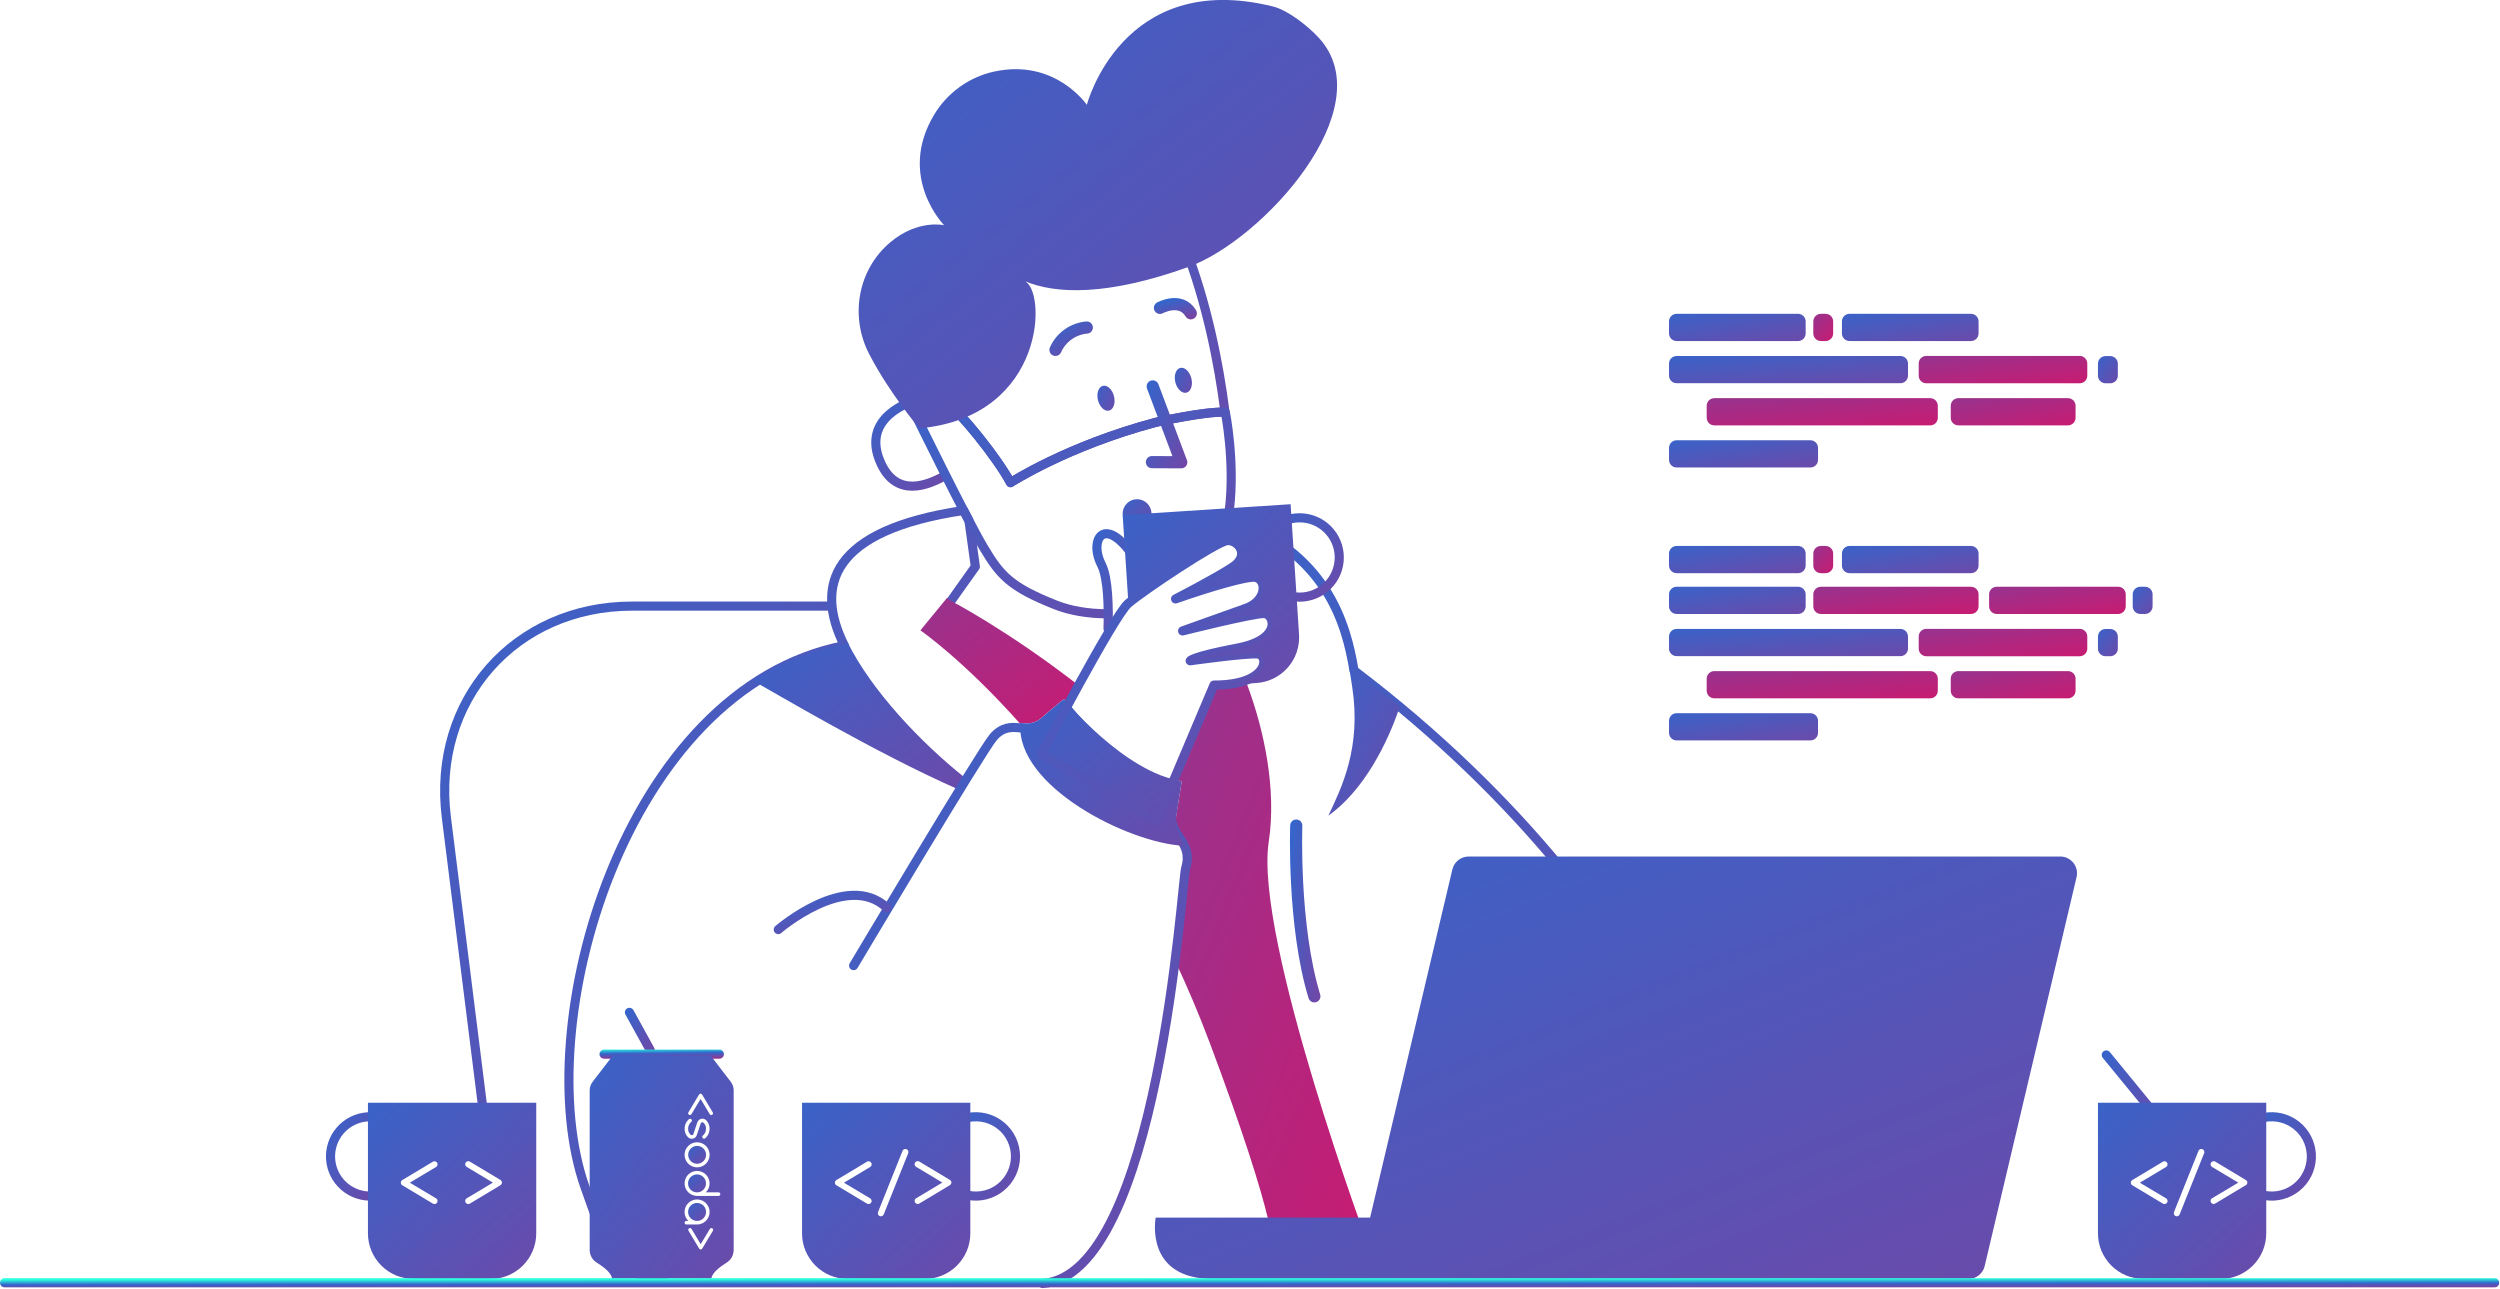 <svg width="1643" height="847" viewBox="0 0 1643 847" fill="none" xmlns="http://www.w3.org/2000/svg">
<path d="M317.731 731.65L293.331 537.06C283.721 460.45 338.331 398.34 415.391 398.34H544.241" stroke="url(#paint0_linear_48_105)" stroke-width="6" stroke-linecap="round" stroke-linejoin="round"/>
<path d="M625.001 394.921L641.001 372.391L636.791 342.141C635.661 340.001 634.501 337.771 633.311 335.471C545.941 348.471 535.311 385.081 554.931 424.291C410.001 452.591 346.901 675.051 384.601 780.601C395.341 810.601 403.961 840.601 435.871 840.941" stroke="url(#paint1_linear_48_105)" stroke-width="6" stroke-linecap="round" stroke-linejoin="round"/>
<path d="M670.573 475.79C670.573 475.6 670.573 475.41 670.573 475.22C675.313 475.68 679.913 475.71 684.353 471.87C695.353 462.34 699.253 459.48 699.253 459.48C699.253 459.48 700.253 460.68 702.023 462.71C704.193 458.71 706.453 454.56 708.763 450.36C661.273 413.58 625.003 394.92 625.003 394.92L622.323 393L604.883 414.27C604.883 414.27 633.263 433.83 670.573 475.79Z" fill="url(#paint2_linear_48_105)"/>
<path d="M900.135 821.06C900.135 821.06 824.135 616.67 833.805 553.33C839.075 518.78 830.805 479.6 819.385 449.33L797.615 450.74L771.555 512.36C773.255 512.78 774.955 513.13 776.655 513.36C776.655 513.36 775.655 519.83 773.195 534.7C771.545 544.61 774.375 545.7 776.615 552.58C779.505 557.21 781.725 562.41 779.285 570.45C778.485 573.08 776.585 597.85 772.285 631.45C780.285 648.45 787.925 666.39 795.085 685.45C841.165 808.37 836.375 821.78 836.375 821.78L900.135 821.06Z" fill="url(#paint3_linear_48_105)"/>
<path d="M1157.5 839.331C1152.03 803.331 1113.02 610.101 889.84 440.611C884.84 410.331 872.19 362.671 807.18 340.391" stroke="url(#paint4_linear_48_105)" stroke-width="6" stroke-linecap="round" stroke-linejoin="round"/>
<path d="M851.902 542.57C851.902 542.57 849.502 607.85 863.792 654.78" stroke="url(#paint5_linear_48_105)" stroke-width="8" stroke-linecap="round" stroke-linejoin="round"/>
<path d="M886.88 439.861C887.59 444.121 888.14 448.041 888.67 451.481C894.81 491.301 881.67 517.741 872.98 536.071C896.31 519.571 912.04 488.191 919.98 464.261C910.39 456.581 897.3 447.621 886.88 439.861Z" fill="url(#paint6_linear_48_105)"/>
<path d="M557.24 422.521C540.92 425.851 514.1 433.982 494.77 447.352C508.27 454.712 575.13 494.752 629.77 518.772C630.2 518.522 633.2 513.522 634.7 511.572C604.46 487.592 572.65 453.411 557.24 422.521Z" fill="url(#paint7_linear_48_105)"/>
<path d="M601.251 263.25C601.251 263.25 564.141 273.31 579.161 305C589.601 327 609.421 319.18 621.241 312.51" stroke="url(#paint8_linear_48_105)" stroke-width="6" stroke-linecap="round" stroke-linejoin="round"/>
<path d="M611.152 269.27L622.812 265.36C630.502 270.01 655.902 301.57 664.092 317.21C664.092 317.21 701.382 293.02 759.592 277.55C759.592 277.55 791.282 270.31 805.062 270.89C801.062 238.89 792.882 198.01 778.482 161.46C757.062 107.13 690.782 128.21 681.162 131.46C577.792 166.63 611.052 269.04 611.052 269.04L611.152 269.27Z" stroke="url(#paint9_linear_48_105)" stroke-width="6" stroke-linecap="round" stroke-linejoin="round"/>
<path d="M727.491 403.371C715.051 403.371 703.221 401.301 693.911 397.621C663.711 385.691 657.291 378.001 646.451 359.861C635.611 341.721 601.641 272.471 601.641 272.471L622.811 265.361C630.501 270.011 655.901 301.571 664.091 317.211C664.091 317.211 701.381 293.021 759.591 277.551C759.591 277.551 791.591 270.231 805.281 270.891C805.281 270.891 811.821 303.431 807.901 335.331" stroke="url(#paint10_linear_48_105)" stroke-width="6" stroke-linecap="round" stroke-linejoin="round"/>
<path d="M604.241 281.521C604.241 281.521 585.121 259.351 571.311 232.861C558.311 207.961 563.701 177.111 585.251 159.111C603.291 144.001 620.461 148.001 620.461 148.001C620.461 148.001 589.401 116.361 613.891 75.431C618.177 68.269 623.881 62.058 630.653 57.178C637.424 52.298 645.121 48.852 653.271 47.051C693.471 38.241 714.271 68.901 714.271 68.901C714.271 68.901 737.371 -20.289 836.581 4.251C846.581 6.731 859.811 17.311 866.781 24.911C909.001 71.001 829.461 158.001 781.071 175.421C727.941 194.541 693.771 193.491 672.891 184.551C687.901 189.121 688.451 273.791 604.241 281.521Z" fill="url(#paint11_linear_48_105)"/>
<path d="M757.571 253.951L776.311 303.811L757.051 303.711" stroke="url(#paint12_linear_48_105)" stroke-width="8" stroke-linecap="round" stroke-linejoin="round"/>
<path d="M747.279 347.02C752.509 347.02 756.749 342.78 756.749 337.55C756.749 332.32 752.509 328.08 747.279 328.08C742.048 328.08 737.809 332.32 737.809 337.55C737.809 342.78 742.048 347.02 747.279 347.02Z" fill="url(#paint13_linear_48_105)"/>
<path d="M779.739 258.073C782.643 257.347 784.086 253.114 782.962 248.619C781.838 244.124 778.572 241.068 775.668 241.794C772.764 242.521 771.321 246.753 772.446 251.249C773.57 255.744 776.835 258.799 779.739 258.073Z" fill="url(#paint14_linear_48_105)"/>
<path d="M728.887 269.849C731.791 269.122 733.234 264.89 732.11 260.394C730.986 255.899 727.721 252.844 724.817 253.57C721.913 254.296 720.47 258.529 721.594 263.024C722.718 267.519 725.984 270.575 728.887 269.849Z" fill="url(#paint15_linear_48_105)"/>
<path d="M693.66 229.94C695.462 225.874 698.322 222.366 701.942 219.782C705.562 217.198 709.809 215.633 714.24 215.25" stroke="url(#paint16_linear_48_105)" stroke-width="8" stroke-linecap="round" stroke-linejoin="round"/>
<path d="M762.32 202.321C762.32 202.321 775.96 194.891 782.59 205.901" stroke="url(#paint17_linear_48_105)" stroke-width="8" stroke-linecap="round" stroke-linejoin="round"/>
<path d="M1354 562.9H965.199C962.723 562.902 960.319 563.738 958.377 565.276C956.435 566.813 955.069 568.96 954.499 571.37L900.439 800.19H759.509C759.509 800.19 751.699 840.53 797.239 840.53H1293.63C1296.11 840.529 1298.51 839.692 1300.45 838.155C1302.39 836.618 1303.76 834.471 1304.33 832.06L1364.72 576.43C1365.1 574.814 1365.11 573.132 1364.75 571.511C1364.39 569.89 1363.67 568.371 1362.64 567.069C1361.6 565.767 1360.29 564.716 1358.8 563.994C1357.3 563.272 1355.66 562.898 1354 562.9Z" fill="url(#paint18_linear_48_105)"/>
<path d="M1199.76 206.24H1196.7C1193.94 206.24 1191.7 208.479 1191.7 211.24V219.13C1191.7 221.892 1193.94 224.13 1196.7 224.13H1199.76C1202.52 224.13 1204.76 221.892 1204.76 219.13V211.24C1204.76 208.479 1202.52 206.24 1199.76 206.24Z" fill="url(#paint19_linear_48_105)"/>
<path d="M1181.68 206.24H1101.88C1099.12 206.24 1096.88 208.479 1096.88 211.24V219.13C1096.88 221.892 1099.12 224.13 1101.88 224.13H1181.68C1184.44 224.13 1186.68 221.892 1186.68 219.13V211.24C1186.68 208.479 1184.44 206.24 1181.68 206.24Z" fill="url(#paint20_linear_48_105)"/>
<path d="M1189.81 289.34H1101.88C1099.12 289.34 1096.88 291.578 1096.88 294.34V302.23C1096.88 304.991 1099.12 307.23 1101.88 307.23H1189.81C1192.57 307.23 1194.81 304.991 1194.81 302.23V294.34C1194.81 291.578 1192.57 289.34 1189.81 289.34Z" fill="url(#paint21_linear_48_105)"/>
<path d="M1268.53 261.67H1126.64C1123.88 261.67 1121.64 263.908 1121.64 266.67V274.56C1121.64 277.321 1123.88 279.56 1126.64 279.56H1268.53C1271.29 279.56 1273.53 277.321 1273.53 274.56V266.67C1273.53 263.908 1271.29 261.67 1268.53 261.67Z" fill="url(#paint22_linear_48_105)"/>
<path d="M1359.07 261.67H1287.03C1284.27 261.67 1282.03 263.908 1282.03 266.67V274.56C1282.03 277.321 1284.27 279.56 1287.03 279.56H1359.07C1361.83 279.56 1364.07 277.321 1364.07 274.56V266.67C1364.07 263.908 1361.83 261.67 1359.07 261.67Z" fill="url(#paint23_linear_48_105)"/>
<path d="M1386.84 234.01H1383.78C1381.02 234.01 1378.78 236.248 1378.78 239.01V246.9C1378.78 249.661 1381.02 251.9 1383.78 251.9H1386.84C1389.6 251.9 1391.84 249.661 1391.84 246.9V239.01C1391.84 236.248 1389.6 234.01 1386.84 234.01Z" fill="url(#paint24_linear_48_105)"/>
<path d="M1248.94 233.961H1101.88C1099.12 233.961 1096.88 236.2 1096.88 238.961V246.851C1096.88 249.612 1099.12 251.851 1101.88 251.851H1248.94C1251.7 251.851 1253.94 249.612 1253.94 246.851V238.961C1253.94 236.2 1251.7 233.961 1248.94 233.961Z" fill="url(#paint25_linear_48_105)"/>
<path d="M1295.32 206.24H1215.52C1212.76 206.24 1210.52 208.479 1210.52 211.24V219.13C1210.52 221.892 1212.76 224.13 1215.52 224.13H1295.32C1298.08 224.13 1300.32 221.892 1300.32 219.13V211.24C1300.32 208.479 1298.08 206.24 1295.32 206.24Z" fill="url(#paint26_linear_48_105)"/>
<path d="M1366.76 233.9H1265.97C1263.21 233.9 1260.97 236.139 1260.97 238.9V246.9C1260.97 249.662 1263.21 251.9 1265.97 251.9H1366.76C1369.52 251.9 1371.76 249.662 1371.76 246.9V238.9C1371.76 236.139 1369.52 233.9 1366.76 233.9Z" fill="url(#paint27_linear_48_105)"/>
<path d="M1181.68 385.611H1101.88C1099.12 385.611 1096.88 387.85 1096.88 390.611V398.501C1096.88 401.263 1099.12 403.501 1101.88 403.501H1181.68C1184.44 403.501 1186.68 401.263 1186.68 398.501V390.611C1186.68 387.85 1184.44 385.611 1181.68 385.611Z" fill="url(#paint28_linear_48_105)"/>
<path d="M1189.81 468.711H1101.88C1099.12 468.711 1096.88 470.95 1096.88 473.711V481.601C1096.88 484.362 1099.12 486.601 1101.88 486.601H1189.81C1192.57 486.601 1194.81 484.362 1194.81 481.601V473.711C1194.81 470.95 1192.57 468.711 1189.81 468.711Z" fill="url(#paint29_linear_48_105)"/>
<path d="M1268.53 441.051H1126.64C1123.88 441.051 1121.64 443.289 1121.64 446.051V453.941C1121.64 456.702 1123.88 458.941 1126.64 458.941H1268.53C1271.29 458.941 1273.53 456.702 1273.53 453.941V446.051C1273.53 443.289 1271.29 441.051 1268.53 441.051Z" fill="url(#paint30_linear_48_105)"/>
<path d="M1359.07 441.051H1287.03C1284.27 441.051 1282.03 443.289 1282.03 446.051V453.941C1282.03 456.702 1284.27 458.941 1287.03 458.941H1359.07C1361.83 458.941 1364.07 456.702 1364.07 453.941V446.051C1364.07 443.289 1361.83 441.051 1359.07 441.051Z" fill="url(#paint31_linear_48_105)"/>
<path d="M1386.84 413.381H1383.78C1381.02 413.381 1378.78 415.619 1378.78 418.381V426.271C1378.78 429.032 1381.02 431.271 1383.78 431.271H1386.84C1389.6 431.271 1391.84 429.032 1391.84 426.271V418.381C1391.84 415.619 1389.6 413.381 1386.84 413.381Z" fill="url(#paint32_linear_48_105)"/>
<path d="M1409.68 385.611H1406.62C1403.86 385.611 1401.62 387.85 1401.62 390.611V398.501C1401.62 401.263 1403.86 403.501 1406.62 403.501H1409.68C1412.44 403.501 1414.68 401.263 1414.68 398.501V390.611C1414.68 387.85 1412.44 385.611 1409.68 385.611Z" fill="url(#paint33_linear_48_105)"/>
<path d="M1248.94 413.33H1101.88C1099.12 413.33 1096.88 415.569 1096.88 418.33V426.22C1096.88 428.982 1099.12 431.22 1101.88 431.22H1248.94C1251.7 431.22 1253.94 428.982 1253.94 426.22V418.33C1253.94 415.569 1251.7 413.33 1248.94 413.33Z" fill="url(#paint34_linear_48_105)"/>
<path d="M1295.32 385.611H1196.7C1193.94 385.611 1191.7 387.85 1191.7 390.611V398.501C1191.7 401.263 1193.94 403.501 1196.7 403.501H1295.32C1298.08 403.501 1300.32 401.263 1300.32 398.501V390.611C1300.32 387.85 1298.08 385.611 1295.32 385.611Z" fill="url(#paint35_linear_48_105)"/>
<path d="M1392.04 385.611H1312.24C1309.48 385.611 1307.24 387.85 1307.24 390.611V398.501C1307.24 401.263 1309.48 403.501 1312.24 403.501H1392.04C1394.8 403.501 1397.04 401.263 1397.04 398.501V390.611C1397.04 387.85 1394.8 385.611 1392.04 385.611Z" fill="url(#paint36_linear_48_105)"/>
<path d="M1199.76 358.801H1196.7C1193.94 358.801 1191.7 361.039 1191.7 363.801V371.691C1191.7 374.452 1193.94 376.691 1196.7 376.691H1199.76C1202.52 376.691 1204.76 374.452 1204.76 371.691V363.801C1204.76 361.039 1202.52 358.801 1199.76 358.801Z" fill="url(#paint37_linear_48_105)"/>
<path d="M1181.68 358.801H1101.88C1099.12 358.801 1096.88 361.039 1096.88 363.801V371.691C1096.88 374.452 1099.12 376.691 1101.88 376.691H1181.68C1184.44 376.691 1186.68 374.452 1186.68 371.691V363.801C1186.68 361.039 1184.44 358.801 1181.68 358.801Z" fill="url(#paint38_linear_48_105)"/>
<path d="M1295.32 358.801H1215.52C1212.76 358.801 1210.52 361.039 1210.52 363.801V371.691C1210.52 374.452 1212.76 376.691 1215.52 376.691H1295.32C1298.08 376.691 1300.32 374.452 1300.32 371.691V363.801C1300.32 361.039 1298.08 358.801 1295.32 358.801Z" fill="url(#paint39_linear_48_105)"/>
<path d="M1366.76 413.281H1265.97C1263.21 413.281 1260.97 415.52 1260.97 418.281V426.281C1260.97 429.043 1263.21 431.281 1265.97 431.281H1366.76C1369.52 431.281 1371.76 429.043 1371.76 426.281V418.281C1371.76 415.52 1369.52 413.281 1366.76 413.281Z" fill="url(#paint40_linear_48_105)"/>
<path d="M1484.34 735.411C1486.52 734.648 1488.79 734.174 1491.1 734.001C1494.76 733.737 1498.44 734.25 1501.89 735.506C1505.34 736.762 1508.49 738.734 1511.13 741.291C1513.76 743.848 1515.83 746.933 1517.19 750.344C1518.55 753.756 1519.17 757.416 1519.02 761.086C1518.87 764.755 1517.94 768.351 1516.3 771.638C1514.67 774.924 1512.35 777.828 1509.51 780.157C1506.67 782.487 1503.37 784.191 1499.83 785.156C1496.29 786.122 1492.58 786.328 1488.95 785.761" stroke="url(#paint41_linear_48_105)" stroke-width="6" stroke-linecap="round" stroke-linejoin="round"/>
<path d="M1421.52 738.811L1384.25 693.311" stroke="url(#paint42_linear_48_105)" stroke-width="6" stroke-linecap="round" stroke-linejoin="round"/>
<path d="M1378.78 724.711V810.521C1378.78 818.477 1381.94 826.108 1387.57 831.734C1393.19 837.36 1400.82 840.521 1408.78 840.521H1459.38C1467.34 840.521 1474.97 837.36 1480.59 831.734C1486.22 826.108 1489.38 818.477 1489.38 810.521V724.711H1378.78ZM1423.52 787.541C1423.83 787.719 1424.08 787.976 1424.26 788.285C1424.44 788.594 1424.53 788.945 1424.52 789.301C1424.52 789.831 1424.31 790.34 1423.94 790.715C1423.56 791.09 1423.05 791.301 1422.52 791.301C1422.17 791.306 1421.83 791.22 1421.52 791.051L1401.52 779.051C1401.18 778.889 1400.89 778.633 1400.68 778.313C1400.48 777.992 1400.37 777.621 1400.37 777.241C1400.37 776.861 1400.48 776.489 1400.68 776.169C1400.89 775.848 1401.18 775.592 1401.52 775.431L1421.52 763.431C1421.83 763.262 1422.17 763.175 1422.52 763.181C1423.05 763.181 1423.56 763.392 1423.94 763.767C1424.31 764.142 1424.52 764.65 1424.52 765.181C1424.53 765.537 1424.44 765.887 1424.26 766.197C1424.08 766.506 1423.83 766.763 1423.52 766.941L1406.31 777.261L1423.52 787.541ZM1448.52 757.961L1432.42 798.211C1432.32 798.415 1432.18 798.601 1432.02 798.761C1431.83 798.951 1431.61 799.102 1431.37 799.205C1431.12 799.308 1430.86 799.361 1430.59 799.361C1430.06 799.361 1429.55 799.15 1429.18 798.775C1428.8 798.4 1428.59 797.891 1428.59 797.361C1428.59 797.068 1428.65 796.778 1428.77 796.511L1444.87 756.261C1444.98 756.044 1445.13 755.848 1445.3 755.681C1445.48 755.492 1445.7 755.342 1445.95 755.242C1446.19 755.143 1446.45 755.094 1446.71 755.101C1447.24 755.101 1447.75 755.312 1448.13 755.687C1448.5 756.062 1448.71 756.57 1448.71 757.101C1448.71 757.411 1448.65 757.719 1448.52 758.001V757.961ZM1475.77 779.001L1455.77 791.001C1455.47 791.17 1455.12 791.256 1454.77 791.251C1454.24 791.251 1453.73 791.04 1453.36 790.665C1452.98 790.29 1452.77 789.781 1452.77 789.251C1452.77 788.895 1452.86 788.544 1453.03 788.235C1453.21 787.926 1453.46 787.669 1453.77 787.491L1471 777.231L1453.79 766.911C1453.48 766.733 1453.23 766.476 1453.05 766.167C1452.88 765.857 1452.79 765.507 1452.79 765.151C1452.79 764.887 1452.84 764.626 1452.94 764.382C1453.05 764.138 1453.19 763.917 1453.38 763.731C1453.57 763.543 1453.79 763.393 1454.04 763.292C1454.28 763.191 1454.55 763.139 1454.81 763.141C1455.16 763.135 1455.51 763.222 1455.81 763.391L1475.81 775.391C1476.15 775.552 1476.45 775.808 1476.65 776.129C1476.85 776.449 1476.96 776.821 1476.96 777.201C1476.96 777.581 1476.85 777.952 1476.65 778.273C1476.45 778.593 1476.15 778.849 1475.81 779.011L1475.77 779.001Z" fill="url(#paint43_linear_48_105)"/>
<path d="M245.2 786.001C241.786 786.252 238.355 785.829 235.105 784.754C231.854 783.68 228.847 781.976 226.255 779.739C223.662 777.503 221.536 774.778 219.997 771.72C218.458 768.661 217.537 765.33 217.285 761.915C217.034 758.501 217.457 755.071 218.532 751.82C219.606 748.569 221.31 745.562 223.546 742.97C225.783 740.378 228.508 738.251 231.566 736.712C234.624 735.174 237.956 734.252 241.37 734.001C242.946 733.882 244.529 733.908 246.1 734.081" stroke="url(#paint44_linear_48_105)" stroke-width="6" stroke-linecap="round" stroke-linejoin="round"/>
<path d="M241.809 724.711V810.521C241.809 818.477 244.969 826.108 250.595 831.734C256.221 837.36 263.852 840.521 271.809 840.521H322.419C330.375 840.521 338.006 837.36 343.632 831.734C349.258 826.108 352.419 818.477 352.419 810.521V724.711H241.809ZM286.559 787.541C286.867 787.719 287.122 787.976 287.298 788.285C287.473 788.594 287.564 788.945 287.559 789.301C287.559 789.831 287.348 790.34 286.973 790.715C286.598 791.09 286.089 791.301 285.559 791.301C285.209 791.306 284.864 791.22 284.559 791.051L264.559 779.051C264.215 778.889 263.924 778.633 263.721 778.313C263.517 777.992 263.409 777.621 263.409 777.241C263.409 776.861 263.517 776.489 263.721 776.169C263.924 775.848 264.215 775.592 264.559 775.431L284.559 763.431C284.864 763.262 285.209 763.175 285.559 763.181C286.089 763.181 286.598 763.392 286.973 763.767C287.348 764.142 287.559 764.65 287.559 765.181C287.564 765.537 287.473 765.887 287.298 766.197C287.122 766.506 286.867 766.763 286.559 766.941L269.349 777.261L286.559 787.541ZM328.739 779.041L308.739 791.041C308.433 791.21 308.088 791.296 307.739 791.291C307.474 791.296 307.211 791.247 306.967 791.145C306.722 791.044 306.501 790.892 306.319 790.701C306.128 790.517 305.978 790.296 305.876 790.052C305.775 789.808 305.724 789.545 305.729 789.281C305.724 788.925 305.814 788.574 305.99 788.265C306.165 787.956 306.42 787.699 306.729 787.521L323.939 777.211L306.729 766.891C306.42 766.713 306.165 766.456 305.99 766.147C305.814 765.837 305.724 765.487 305.729 765.131C305.729 764.6 305.939 764.092 306.314 763.717C306.689 763.342 307.198 763.131 307.729 763.131C308.078 763.125 308.423 763.212 308.729 763.381L328.729 775.381C329.072 775.542 329.363 775.798 329.566 776.119C329.77 776.439 329.878 776.811 329.878 777.191C329.878 777.571 329.77 777.942 329.566 778.263C329.363 778.583 329.072 778.839 328.729 779.001L328.739 779.041Z" fill="url(#paint45_linear_48_105)"/>
<path d="M427.338 690.13L413.668 665.32" stroke="url(#paint46_linear_48_105)" stroke-width="6" stroke-linecap="round" stroke-linejoin="round"/>
<path d="M396.988 692.781H472.758" stroke="url(#paint47_linear_48_105)" stroke-width="6" stroke-linecap="round" stroke-linejoin="round"/>
<path d="M462.27 773.58C461.308 772.61 460.039 772.004 458.68 771.865C457.321 771.726 455.955 772.063 454.817 772.818C453.679 773.574 452.838 774.701 452.438 776.007C452.038 777.314 452.104 778.718 452.625 779.982C453.145 781.245 454.088 782.288 455.292 782.934C456.496 783.579 457.887 783.787 459.227 783.521C460.567 783.256 461.774 782.533 462.641 781.477C463.507 780.421 463.981 779.096 463.98 777.73C463.991 776.959 463.845 776.193 463.551 775.479C463.257 774.766 462.821 774.12 462.27 773.58Z" fill="url(#paint48_linear_48_105)"/>
<path d="M458.11 764.82C459.469 764.83 460.79 764.367 461.847 763.511C462.903 762.655 463.63 761.458 463.902 760.126C464.175 758.794 463.976 757.408 463.341 756.206C462.705 755.004 461.672 754.06 460.417 753.535C459.163 753.01 457.765 752.937 456.463 753.328C455.161 753.719 454.034 754.55 453.277 755.679C452.519 756.809 452.177 758.166 452.309 759.519C452.441 760.873 453.038 762.138 454 763.1C454.532 763.65 455.171 764.086 455.878 764.382C456.585 764.678 457.344 764.827 458.11 764.82Z" fill="url(#paint49_linear_48_105)"/>
<path d="M462.269 800.67C463.239 799.708 463.845 798.44 463.984 797.081C464.123 795.723 463.787 794.358 463.032 793.219C462.277 792.081 461.151 791.24 459.845 790.839C458.539 790.439 457.135 790.504 455.872 791.023C454.608 791.542 453.564 792.484 452.918 793.687C452.271 794.89 452.062 796.28 452.326 797.62C452.59 798.96 453.311 800.167 454.365 801.035C455.42 801.903 456.743 802.379 458.109 802.38C458.882 802.393 459.65 802.248 460.365 801.954C461.08 801.66 461.728 801.223 462.269 800.67Z" fill="url(#paint50_linear_48_105)"/>
<path d="M480.209 710.88L466.919 693.59H402.829L389.539 710.88C388.265 712.474 387.561 714.449 387.539 716.49V821.75C387.59 823.435 388.073 825.078 388.941 826.523C389.81 827.967 391.035 829.165 392.499 830C396.609 832.56 401.849 836.52 402.219 840.31H467.529C467.889 836.52 473.129 832.56 477.239 830C478.7 829.159 479.921 827.957 480.785 826.509C481.648 825.061 482.125 823.415 482.169 821.73V716.49C482.154 714.454 481.465 712.482 480.209 710.88ZM452.389 731.07L459.389 719.39C459.485 719.204 459.628 719.047 459.803 718.933C459.979 718.819 460.18 718.753 460.389 718.74C460.608 718.744 460.821 718.807 461.007 718.921C461.194 719.035 461.346 719.197 461.449 719.39L468.449 731.07C468.551 731.249 468.603 731.453 468.599 731.66C468.602 731.813 468.573 731.964 468.515 732.105C468.456 732.246 468.369 732.374 468.259 732.48C468.152 732.591 468.023 732.68 467.88 732.74C467.737 732.8 467.584 732.831 467.429 732.83C467.225 732.824 467.026 732.766 466.851 732.661C466.675 732.556 466.53 732.407 466.429 732.23L460.429 722.23L454.429 732.23C454.327 732.407 454.182 732.554 454.007 732.659C453.832 732.764 453.633 732.823 453.429 732.83C453.274 732.831 453.121 732.8 452.978 732.74C452.835 732.68 452.706 732.591 452.599 732.48C452.488 732.374 452.399 732.247 452.339 732.106C452.279 731.965 452.248 731.813 452.249 731.66C452.242 731.454 452.29 731.25 452.389 731.07ZM452.849 735.47C453.048 735.322 453.291 735.245 453.539 735.25C453.694 735.249 453.847 735.279 453.99 735.339C454.133 735.4 454.262 735.488 454.369 735.6C454.48 735.707 454.567 735.836 454.626 735.979C454.684 736.122 454.713 736.276 454.709 736.43C454.716 736.573 454.691 736.716 454.638 736.849C454.584 736.981 454.503 737.101 454.399 737.2L453.959 737.63C453.405 738.168 452.966 738.814 452.671 739.527C452.375 740.241 452.228 741.007 452.239 741.78C452.206 742.499 452.325 743.218 452.589 743.888C452.853 744.558 453.255 745.166 453.769 745.67C454.051 745.9 454.405 746.024 454.769 746.02C454.982 746.016 455.188 745.943 455.357 745.814C455.526 745.684 455.649 745.504 455.709 745.3L458.099 738.08C458.315 737.393 458.673 736.759 459.149 736.22C459.471 735.89 459.857 735.631 460.284 735.459C460.711 735.287 461.169 735.205 461.629 735.22C462.104 735.218 462.573 735.313 463.01 735.499C463.447 735.685 463.841 735.957 464.169 736.3C464.888 737.023 465.45 737.886 465.82 738.836C466.19 739.785 466.36 740.801 466.319 741.82C466.325 743.024 466.063 744.215 465.553 745.306C465.043 746.397 464.297 747.362 463.369 748.13C463.274 748.21 463.165 748.271 463.046 748.309C462.928 748.347 462.803 748.361 462.679 748.35C462.525 748.351 462.372 748.322 462.23 748.263C462.087 748.205 461.958 748.119 461.849 748.01C461.74 747.901 461.654 747.772 461.595 747.629C461.537 747.487 461.508 747.334 461.509 747.18C461.501 747.035 461.525 746.89 461.578 746.756C461.632 746.621 461.714 746.5 461.819 746.4L462.259 745.97C462.812 745.431 463.249 744.785 463.543 744.072C463.837 743.358 463.982 742.592 463.969 741.82C464.004 741.101 463.887 740.383 463.625 739.712C463.363 739.042 462.962 738.435 462.449 737.93C462.166 737.701 461.813 737.577 461.449 737.58C461.236 737.584 461.03 737.656 460.861 737.786C460.692 737.915 460.569 738.095 460.509 738.3L458.109 745.52C457.908 746.202 457.567 746.836 457.109 747.38C456.788 747.709 456.401 747.968 455.974 748.141C455.547 748.313 455.089 748.394 454.629 748.38C454.155 748.381 453.685 748.286 453.248 748.101C452.811 747.915 452.417 747.643 452.089 747.3C451.37 746.577 450.808 745.714 450.438 744.764C450.069 743.814 449.898 742.798 449.939 741.78C449.928 740.578 450.183 739.389 450.686 738.298C451.189 737.207 451.928 736.241 452.849 735.47ZM452.299 753.14C453.643 751.791 455.414 750.949 457.309 750.76C459.204 750.57 461.107 751.043 462.692 752.099C464.277 753.155 465.447 754.728 466.002 756.55C466.557 758.372 466.463 760.331 465.736 762.091C465.008 763.851 463.693 765.305 462.014 766.204C460.335 767.103 458.396 767.392 456.528 767.022C454.66 766.651 452.978 765.644 451.769 764.172C450.56 762.7 449.899 760.854 449.899 758.95C449.881 757.869 450.084 756.795 450.497 755.796C450.91 754.797 451.523 753.893 452.299 753.14ZM450.239 804.39C450.079 804.224 449.971 804.016 449.928 803.79C449.885 803.564 449.909 803.33 449.998 803.117C450.086 802.905 450.234 802.723 450.425 802.593C450.615 802.464 450.839 802.393 451.069 802.39H452.359C450.996 801.055 450.139 799.287 449.935 797.39C449.73 795.493 450.192 793.584 451.24 791.99C452.288 790.395 453.857 789.214 455.68 788.649C457.502 788.084 459.465 788.17 461.231 788.892C462.997 789.613 464.458 790.927 465.363 792.606C466.268 794.286 466.561 796.228 466.192 798.1C465.823 799.973 464.816 801.658 463.341 802.87C461.867 804.081 460.017 804.742 458.109 804.74H451.109C450.947 804.747 450.786 804.72 450.636 804.659C450.486 804.599 450.351 804.507 450.239 804.39ZM468.529 808.84L461.529 820.52C461.426 820.713 461.274 820.874 461.087 820.989C460.901 821.103 460.688 821.165 460.469 821.17C460.26 821.157 460.059 821.09 459.883 820.977C459.708 820.863 459.565 820.705 459.469 820.52L452.469 808.84C452.367 808.66 452.315 808.456 452.319 808.25C452.318 808.096 452.349 807.945 452.409 807.803C452.469 807.662 452.558 807.535 452.669 807.43C452.775 807.316 452.904 807.226 453.047 807.166C453.19 807.106 453.344 807.076 453.499 807.08C453.703 807.087 453.902 807.145 454.077 807.25C454.252 807.355 454.397 807.503 454.499 807.68L460.499 817.68L466.499 807.68C466.6 807.502 466.745 807.354 466.921 807.249C467.096 807.144 467.295 807.086 467.499 807.08C467.809 807.082 468.105 807.207 468.323 807.425C468.542 807.644 468.666 807.94 468.669 808.25C468.676 808.455 468.628 808.659 468.529 808.84ZM473.059 785.61C472.951 785.72 472.822 785.807 472.679 785.866C472.536 785.924 472.383 785.953 472.229 785.95H458.109C456.21 785.948 454.371 785.287 452.904 784.082C451.438 782.876 450.434 781.199 450.065 779.337C449.696 777.474 449.984 775.541 450.879 773.867C451.775 772.193 453.223 770.881 454.977 770.154C456.732 769.428 458.683 769.332 460.5 769.883C462.317 770.434 463.887 771.597 464.943 773.176C465.998 774.754 466.474 776.649 466.289 778.539C466.105 780.429 465.27 782.196 463.929 783.54L463.869 783.6H472.229C472.384 783.599 472.537 783.629 472.68 783.689C472.823 783.75 472.952 783.838 473.059 783.95C473.171 784.057 473.26 784.186 473.32 784.328C473.381 784.471 473.411 784.625 473.409 784.78C473.409 784.935 473.378 785.088 473.318 785.23C473.258 785.373 473.17 785.502 473.059 785.61Z" fill="url(#paint51_linear_48_105)"/>
<path d="M728.201 413.19C728.611 400.26 728.411 379.91 723.821 371.02C716.531 356.91 723.331 341.85 738.241 357.26C746.741 366.04 750.911 377.69 752.931 386.08" stroke="url(#paint52_linear_48_105)" stroke-width="6" stroke-linecap="round" stroke-linejoin="round"/>
<path d="M854.101 392.441C868.499 392.441 880.171 380.769 880.171 366.371C880.171 351.973 868.499 340.301 854.101 340.301C839.703 340.301 828.031 351.973 828.031 366.371C828.031 380.769 839.703 392.441 854.101 392.441Z" stroke="url(#paint53_linear_48_105)" stroke-width="6" stroke-linecap="round" stroke-linejoin="round"/>
<path d="M685.24 843.52C761.44 837.83 776.6 579.29 779.24 570.46C784.53 553.02 767.92 548.93 770.1 535.12C772.28 521.31 770.59 515.12 770.59 515.12C734.82 509.3 700.08 464.32 700.08 464.32C700.08 464.32 696.48 466.95 686.23 475.71C675.98 484.47 664.54 471.01 652.84 484.43C645.12 493.38 561 634.6 561 634.6" stroke="url(#paint54_linear_48_105)" stroke-width="6" stroke-linecap="round" stroke-linejoin="round"/>
<path d="M773.192 534.71C775.672 519.84 776.652 513.37 776.652 513.37C738.562 507.51 699.282 459.48 699.282 459.48C699.282 459.48 695.402 462.34 684.382 471.87C679.942 475.71 675.382 475.68 670.602 475.22C667.232 516.93 742.052 554.06 777.492 555.81C775.232 545.79 771.322 546 773.192 534.71Z" fill="url(#paint55_linear_48_105)"/>
<path d="M511.48 610.911C511.48 610.911 556.58 571.991 582.76 596.511" stroke="url(#paint56_linear_48_105)" stroke-width="6" stroke-linecap="round" stroke-linejoin="round"/>
<path d="M684.441 495.721L760.001 539.651L797.821 450.231C834.311 450.291 834.151 430.471 826.511 429.791C818.871 429.111 782.181 434.261 782.181 434.261C782.181 434.261 783.371 431.591 813.181 425.931C842.991 420.271 837.391 403.661 830.981 403.211C824.571 402.761 777.201 414.631 777.201 414.631L817.901 400.101C832.391 395.501 832.901 381.461 825.331 379.481C820.331 378.171 793.671 386.23 772.571 393.61C772.571 393.61 797.931 380.611 809.961 372.751C821.991 364.891 813.581 354.641 806.551 355.281C799.521 355.921 750.681 388.581 741.381 396.671C732.081 404.761 684.441 495.721 684.441 495.721Z" stroke="url(#paint57_linear_48_105)" stroke-width="6" stroke-linecap="round" stroke-linejoin="round"/>
<path d="M635.242 734.65C636.617 734.325 638.014 734.108 639.422 734C643.243 733.722 647.078 734.29 650.655 735.662C654.231 737.035 657.461 739.179 660.115 741.942C662.769 744.704 664.781 748.018 666.009 751.647C667.237 755.276 667.65 759.13 667.218 762.937C666.787 766.743 665.522 770.408 663.513 773.67C661.505 776.932 658.802 779.712 655.597 781.811C652.393 783.909 648.765 785.276 644.972 785.814C641.179 786.351 637.314 786.046 633.652 784.92" stroke="url(#paint58_linear_48_105)" stroke-width="6" stroke-linecap="round" stroke-linejoin="round"/>
<path d="M527.102 724.711V810.521C527.102 818.477 530.262 826.108 535.888 831.734C541.514 837.36 549.145 840.521 557.102 840.521H607.702C615.658 840.521 623.289 837.36 628.915 831.734C634.541 826.108 637.702 818.477 637.702 810.521V724.711H527.102ZM571.842 787.541C572.15 787.719 572.405 787.976 572.581 788.285C572.756 788.594 572.847 788.945 572.842 789.301C572.842 789.831 572.631 790.34 572.256 790.715C571.881 791.09 571.372 791.301 570.842 791.301C570.492 791.306 570.147 791.22 569.842 791.051L549.842 779.051C549.498 778.889 549.207 778.633 549.004 778.313C548.8 777.992 548.692 777.621 548.692 777.241C548.692 776.861 548.8 776.489 549.004 776.169C549.207 775.848 549.498 775.592 549.842 775.431L569.842 763.431C570.147 763.262 570.492 763.175 570.842 763.181C571.106 763.181 571.367 763.233 571.611 763.334C571.854 763.435 572.076 763.584 572.262 763.771C572.453 763.954 572.604 764.174 572.706 764.419C572.807 764.663 572.857 764.926 572.852 765.191C572.857 765.547 572.766 765.897 572.591 766.207C572.415 766.516 572.16 766.773 571.852 766.951L554.642 777.271L571.842 787.541ZM596.842 757.961L580.742 798.211C580.636 798.415 580.497 798.601 580.332 798.761C580.145 798.951 579.923 799.102 579.677 799.205C579.432 799.308 579.168 799.361 578.902 799.361C578.371 799.361 577.862 799.15 577.487 798.775C577.112 798.4 576.902 797.891 576.902 797.361C576.901 797.069 576.959 796.78 577.072 796.511L593.172 756.261C593.283 756.046 593.428 755.85 593.602 755.681C593.785 755.493 594.004 755.345 594.247 755.245C594.489 755.145 594.749 755.096 595.012 755.101C595.542 755.101 596.051 755.312 596.426 755.687C596.801 756.062 597.012 756.57 597.012 757.101C597.02 757.409 596.965 757.715 596.852 758.001L596.842 757.961ZM624.092 779.001L604.092 791.001C603.786 791.17 603.441 791.256 603.092 791.251C602.561 791.251 602.052 791.04 601.677 790.665C601.302 790.29 601.092 789.781 601.092 789.251C601.087 788.895 601.177 788.544 601.352 788.235C601.528 787.926 601.783 787.669 602.092 787.491L619.292 777.181L602.092 766.861C601.783 766.683 601.528 766.426 601.352 766.117C601.177 765.807 601.087 765.457 601.092 765.101C601.086 764.836 601.136 764.573 601.237 764.329C601.339 764.084 601.49 763.864 601.682 763.681C601.868 763.494 602.089 763.345 602.333 763.244C602.576 763.143 602.838 763.091 603.102 763.091C603.451 763.085 603.796 763.172 604.102 763.341L624.102 775.341C624.445 775.502 624.736 775.758 624.939 776.079C625.143 776.399 625.251 776.771 625.251 777.151C625.251 777.531 625.143 777.902 624.939 778.223C624.736 778.543 624.445 778.799 624.102 778.961L624.092 779.001Z" fill="url(#paint59_linear_48_105)"/>
<path d="M3 843.031H1639.48" stroke="url(#paint60_linear_48_105)" stroke-width="6" stroke-linecap="round" stroke-linejoin="round"/>
<path d="M853.73 417.001L848.19 331.371L737.82 338.521L741.57 396.461C751.38 388.071 799.57 355.891 806.52 355.261C813.47 354.631 821.96 364.881 809.93 372.731C797.9 380.581 772.54 393.591 772.54 393.591C793.64 386.211 820.33 378.151 825.3 379.461C832.88 381.461 832.36 395.461 817.87 400.081L777.17 414.611C777.17 414.611 824.54 402.741 830.95 403.191C837.36 403.641 842.95 420.251 813.15 425.911C783.35 431.571 782.15 434.241 782.15 434.241C782.15 434.241 818.85 429.081 826.48 429.771C834.11 430.461 834.28 450.271 797.79 450.211L797.58 450.701L825.7 448.881C829.635 448.63 833.481 447.607 837.02 445.869C840.559 444.13 843.72 441.712 846.323 438.751C848.926 435.79 850.92 432.345 852.191 428.613C853.462 424.881 853.985 420.935 853.73 417.001Z" fill="url(#paint61_linear_48_105)"/>
<defs>
<linearGradient id="paint0_linear_48_105" x1="1611.4" y1="2360.09" x2="-689.103" y2="381.575" gradientUnits="userSpaceOnUse">
<stop stop-color="#A30D51"/>
<stop offset="0.304" stop-color="#DD1064"/>
<stop offset="0.769" stop-color="#3366CC"/>
<stop offset="1" stop-color="#2AFFDE"/>
</linearGradient>
<linearGradient id="paint1_linear_48_105" x1="1772.09" y1="3310.49" x2="-1343.92" y2="1437.51" gradientUnits="userSpaceOnUse">
<stop stop-color="#A30D51"/>
<stop offset="0.304" stop-color="#DD1064"/>
<stop offset="0.769" stop-color="#3366CC"/>
<stop offset="1" stop-color="#2AFFDE"/>
</linearGradient>
<linearGradient id="paint2_linear_48_105" x1="965.693" y1="714.405" x2="422.507" y2="-60.867" gradientUnits="userSpaceOnUse">
<stop stop-color="#A30D51"/>
<stop offset="0.304" stop-color="#DD1064"/>
<stop offset="0.769" stop-color="#3366CC"/>
<stop offset="1" stop-color="#2AFFDE"/>
</linearGradient>
<linearGradient id="paint3_linear_48_105" x1="1218.16" y1="1895.25" x2="-550.988" y2="1200.51" gradientUnits="userSpaceOnUse">
<stop stop-color="#A30D51"/>
<stop offset="0.304" stop-color="#DD1064"/>
<stop offset="0.769" stop-color="#3366CC"/>
<stop offset="1" stop-color="#2AFFDE"/>
</linearGradient>
<linearGradient id="paint4_linear_48_105" x1="2640.98" y1="3276.98" x2="-755.728" y2="564.121" gradientUnits="userSpaceOnUse">
<stop stop-color="#A30D51"/>
<stop offset="0.304" stop-color="#DD1064"/>
<stop offset="0.769" stop-color="#3366CC"/>
<stop offset="1" stop-color="#2AFFDE"/>
</linearGradient>
<linearGradient id="paint5_linear_48_105" x1="914.784" y1="1203" x2="726.359" y2="1180" gradientUnits="userSpaceOnUse">
<stop stop-color="#A30D51"/>
<stop offset="0.304" stop-color="#DD1064"/>
<stop offset="0.769" stop-color="#3366CC"/>
<stop offset="1" stop-color="#2AFFDE"/>
</linearGradient>
<linearGradient id="paint6_linear_48_105" x1="1119.01" y1="1006.12" x2="548.709" y2="689.212" gradientUnits="userSpaceOnUse">
<stop stop-color="#A30D51"/>
<stop offset="0.304" stop-color="#DD1064"/>
<stop offset="0.769" stop-color="#3366CC"/>
<stop offset="1" stop-color="#2AFFDE"/>
</linearGradient>
<linearGradient id="paint7_linear_48_105" x1="1227.26" y1="989.016" x2="632.251" y2="5.046" gradientUnits="userSpaceOnUse">
<stop stop-color="#A30D51"/>
<stop offset="0.304" stop-color="#DD1064"/>
<stop offset="0.769" stop-color="#3366CC"/>
<stop offset="1" stop-color="#2AFFDE"/>
</linearGradient>
<linearGradient id="paint8_linear_48_105" x1="814.593" y1="594.357" x2="423.137" y2="232.955" gradientUnits="userSpaceOnUse">
<stop stop-color="#A30D51"/>
<stop offset="0.304" stop-color="#DD1064"/>
<stop offset="0.769" stop-color="#3366CC"/>
<stop offset="1" stop-color="#2AFFDE"/>
</linearGradient>
<linearGradient id="paint9_linear_48_105" x1="1648.22" y1="1257.59" x2="322.197" y2="-302.725" gradientUnits="userSpaceOnUse">
<stop stop-color="#A30D51"/>
<stop offset="0.304" stop-color="#DD1064"/>
<stop offset="0.769" stop-color="#3366CC"/>
<stop offset="1" stop-color="#2AFFDE"/>
</linearGradient>
<linearGradient id="paint10_linear_48_105" x1="1687.89" y1="1077.64" x2="848.342" y2="-358.281" gradientUnits="userSpaceOnUse">
<stop stop-color="#A30D51"/>
<stop offset="0.304" stop-color="#DD1064"/>
<stop offset="0.769" stop-color="#3366CC"/>
<stop offset="1" stop-color="#2AFFDE"/>
</linearGradient>
<linearGradient id="paint11_linear_48_105" x1="2210.14" y1="1657.04" x2="299.741" y2="-769.728" gradientUnits="userSpaceOnUse">
<stop stop-color="#A30D51"/>
<stop offset="0.304" stop-color="#DD1064"/>
<stop offset="0.769" stop-color="#3366CC"/>
<stop offset="1" stop-color="#2AFFDE"/>
</linearGradient>
<linearGradient id="paint12_linear_48_105" x1="857.87" y1="547.41" x2="601.501" y2="434.762" gradientUnits="userSpaceOnUse">
<stop stop-color="#A30D51"/>
<stop offset="0.304" stop-color="#DD1064"/>
<stop offset="0.769" stop-color="#3366CC"/>
<stop offset="1" stop-color="#2AFFDE"/>
</linearGradient>
<linearGradient id="paint13_linear_48_105" x1="836.953" y1="439.554" x2="705.83" y2="290.402" gradientUnits="userSpaceOnUse">
<stop stop-color="#A30D51"/>
<stop offset="0.304" stop-color="#DD1064"/>
<stop offset="0.769" stop-color="#3366CC"/>
<stop offset="1" stop-color="#2AFFDE"/>
</linearGradient>
<linearGradient id="paint14_linear_48_105" x1="849.418" y1="325.154" x2="721.043" y2="272.583" gradientUnits="userSpaceOnUse">
<stop stop-color="#A30D51"/>
<stop offset="0.304" stop-color="#DD1064"/>
<stop offset="0.769" stop-color="#3366CC"/>
<stop offset="1" stop-color="#2AFFDE"/>
</linearGradient>
<linearGradient id="paint15_linear_48_105" x1="798.567" y1="336.93" x2="670.191" y2="284.358" gradientUnits="userSpaceOnUse">
<stop stop-color="#A30D51"/>
<stop offset="0.304" stop-color="#DD1064"/>
<stop offset="0.769" stop-color="#3366CC"/>
<stop offset="1" stop-color="#2AFFDE"/>
</linearGradient>
<linearGradient id="paint16_linear_48_105" x1="801.389" y1="301.71" x2="709.052" y2="154.563" gradientUnits="userSpaceOnUse">
<stop stop-color="#A30D51"/>
<stop offset="0.304" stop-color="#DD1064"/>
<stop offset="0.769" stop-color="#3366CC"/>
<stop offset="1" stop-color="#2AFFDE"/>
</linearGradient>
<linearGradient id="paint17_linear_48_105" x1="868.427" y1="235.368" x2="847.81" y2="156.554" gradientUnits="userSpaceOnUse">
<stop stop-color="#A30D51"/>
<stop offset="0.304" stop-color="#DD1064"/>
<stop offset="0.769" stop-color="#3366CC"/>
<stop offset="1" stop-color="#2AFFDE"/>
</linearGradient>
<linearGradient id="paint18_linear_48_105" x1="3931.28" y1="2196.93" x2="2588.08" y2="-1138.15" gradientUnits="userSpaceOnUse">
<stop stop-color="#A30D51"/>
<stop offset="0.304" stop-color="#DD1064"/>
<stop offset="0.769" stop-color="#3366CC"/>
<stop offset="1" stop-color="#2AFFDE"/>
</linearGradient>
<linearGradient id="paint19_linear_48_105" x1="1237.06" y1="275.692" x2="1114.3" y2="173.755" gradientUnits="userSpaceOnUse">
<stop stop-color="#A30D51"/>
<stop offset="0.304" stop-color="#DD1064"/>
<stop offset="0.769" stop-color="#3366CC"/>
<stop offset="1" stop-color="#2AFFDE"/>
</linearGradient>
<linearGradient id="paint20_linear_48_105" x1="1566.95" y1="311.535" x2="1524.51" y2="69.201" gradientUnits="userSpaceOnUse">
<stop stop-color="#A30D51"/>
<stop offset="0.304" stop-color="#DD1064"/>
<stop offset="0.769" stop-color="#3366CC"/>
<stop offset="1" stop-color="#2AFFDE"/>
</linearGradient>
<linearGradient id="paint21_linear_48_105" x1="1609.51" y1="394.634" x2="1570.41" y2="151.148" gradientUnits="userSpaceOnUse">
<stop stop-color="#A30D51"/>
<stop offset="0.304" stop-color="#DD1064"/>
<stop offset="0.769" stop-color="#3366CC"/>
<stop offset="1" stop-color="#2AFFDE"/>
</linearGradient>
<linearGradient id="paint22_linear_48_105" x1="1649.21" y1="331.122" x2="1623.62" y2="84.005" gradientUnits="userSpaceOnUse">
<stop stop-color="#A30D51"/>
<stop offset="0.304" stop-color="#DD1064"/>
<stop offset="0.769" stop-color="#3366CC"/>
<stop offset="1" stop-color="#2AFFDE"/>
</linearGradient>
<linearGradient id="paint23_linear_48_105" x1="1566.98" y1="331.122" x2="1520.8" y2="90.21" gradientUnits="userSpaceOnUse">
<stop stop-color="#A30D51"/>
<stop offset="0.304" stop-color="#DD1064"/>
<stop offset="0.769" stop-color="#3366CC"/>
<stop offset="1" stop-color="#2AFFDE"/>
</linearGradient>
<linearGradient id="paint24_linear_48_105" x1="1447.14" y1="339.304" x2="1324.38" y2="237.368" gradientUnits="userSpaceOnUse">
<stop stop-color="#A30D51"/>
<stop offset="0.304" stop-color="#DD1064"/>
<stop offset="0.769" stop-color="#3366CC"/>
<stop offset="1" stop-color="#2AFFDE"/>
</linearGradient>
<linearGradient id="paint25_linear_48_105" x1="1919.03" y1="339.255" x2="1894.27" y2="91.969" gradientUnits="userSpaceOnUse">
<stop stop-color="#A30D51"/>
<stop offset="0.304" stop-color="#DD1064"/>
<stop offset="0.769" stop-color="#3366CC"/>
<stop offset="1" stop-color="#2AFFDE"/>
</linearGradient>
<linearGradient id="paint26_linear_48_105" x1="1680.59" y1="311.535" x2="1638.15" y2="69.201" gradientUnits="userSpaceOnUse">
<stop stop-color="#A30D51"/>
<stop offset="0.304" stop-color="#DD1064"/>
<stop offset="0.769" stop-color="#3366CC"/>
<stop offset="1" stop-color="#2AFFDE"/>
</linearGradient>
<linearGradient id="paint27_linear_48_105" x1="1645.78" y1="303.779" x2="1610.6" y2="57.502" gradientUnits="userSpaceOnUse">
<stop stop-color="#A30D51"/>
<stop offset="0.304" stop-color="#DD1064"/>
<stop offset="0.769" stop-color="#3366CC"/>
<stop offset="1" stop-color="#2AFFDE"/>
</linearGradient>
<linearGradient id="paint28_linear_48_105" x1="1566.95" y1="490.906" x2="1524.51" y2="248.572" gradientUnits="userSpaceOnUse">
<stop stop-color="#A30D51"/>
<stop offset="0.304" stop-color="#DD1064"/>
<stop offset="0.769" stop-color="#3366CC"/>
<stop offset="1" stop-color="#2AFFDE"/>
</linearGradient>
<linearGradient id="paint29_linear_48_105" x1="1609.51" y1="574.005" x2="1570.41" y2="330.519" gradientUnits="userSpaceOnUse">
<stop stop-color="#A30D51"/>
<stop offset="0.304" stop-color="#DD1064"/>
<stop offset="0.769" stop-color="#3366CC"/>
<stop offset="1" stop-color="#2AFFDE"/>
</linearGradient>
<linearGradient id="paint30_linear_48_105" x1="1649.21" y1="510.503" x2="1623.62" y2="263.386" gradientUnits="userSpaceOnUse">
<stop stop-color="#A30D51"/>
<stop offset="0.304" stop-color="#DD1064"/>
<stop offset="0.769" stop-color="#3366CC"/>
<stop offset="1" stop-color="#2AFFDE"/>
</linearGradient>
<linearGradient id="paint31_linear_48_105" x1="1566.98" y1="510.503" x2="1520.8" y2="269.59" gradientUnits="userSpaceOnUse">
<stop stop-color="#A30D51"/>
<stop offset="0.304" stop-color="#DD1064"/>
<stop offset="0.769" stop-color="#3366CC"/>
<stop offset="1" stop-color="#2AFFDE"/>
</linearGradient>
<linearGradient id="paint32_linear_48_105" x1="1447.14" y1="518.675" x2="1324.38" y2="416.739" gradientUnits="userSpaceOnUse">
<stop stop-color="#A30D51"/>
<stop offset="0.304" stop-color="#DD1064"/>
<stop offset="0.769" stop-color="#3366CC"/>
<stop offset="1" stop-color="#2AFFDE"/>
</linearGradient>
<linearGradient id="paint33_linear_48_105" x1="1469.98" y1="490.906" x2="1347.23" y2="388.969" gradientUnits="userSpaceOnUse">
<stop stop-color="#A30D51"/>
<stop offset="0.304" stop-color="#DD1064"/>
<stop offset="0.769" stop-color="#3366CC"/>
<stop offset="1" stop-color="#2AFFDE"/>
</linearGradient>
<linearGradient id="paint34_linear_48_105" x1="1919.03" y1="518.624" x2="1894.27" y2="271.338" gradientUnits="userSpaceOnUse">
<stop stop-color="#A30D51"/>
<stop offset="0.304" stop-color="#DD1064"/>
<stop offset="0.769" stop-color="#3366CC"/>
<stop offset="1" stop-color="#2AFFDE"/>
</linearGradient>
<linearGradient id="paint35_linear_48_105" x1="1568.97" y1="455.063" x2="1533.55" y2="210.426" gradientUnits="userSpaceOnUse">
<stop stop-color="#A30D51"/>
<stop offset="0.304" stop-color="#DD1064"/>
<stop offset="0.769" stop-color="#3366CC"/>
<stop offset="1" stop-color="#2AFFDE"/>
</linearGradient>
<linearGradient id="paint36_linear_48_105" x1="1619.14" y1="455.063" x2="1576.7" y2="212.73" gradientUnits="userSpaceOnUse">
<stop stop-color="#A30D51"/>
<stop offset="0.304" stop-color="#DD1064"/>
<stop offset="0.769" stop-color="#3366CC"/>
<stop offset="1" stop-color="#2AFFDE"/>
</linearGradient>
<linearGradient id="paint37_linear_48_105" x1="1237.06" y1="428.253" x2="1114.3" y2="326.316" gradientUnits="userSpaceOnUse">
<stop stop-color="#A30D51"/>
<stop offset="0.304" stop-color="#DD1064"/>
<stop offset="0.769" stop-color="#3366CC"/>
<stop offset="1" stop-color="#2AFFDE"/>
</linearGradient>
<linearGradient id="paint38_linear_48_105" x1="1566.95" y1="464.095" x2="1524.51" y2="221.762" gradientUnits="userSpaceOnUse">
<stop stop-color="#A30D51"/>
<stop offset="0.304" stop-color="#DD1064"/>
<stop offset="0.769" stop-color="#3366CC"/>
<stop offset="1" stop-color="#2AFFDE"/>
</linearGradient>
<linearGradient id="paint39_linear_48_105" x1="1680.59" y1="464.095" x2="1638.15" y2="221.762" gradientUnits="userSpaceOnUse">
<stop stop-color="#A30D51"/>
<stop offset="0.304" stop-color="#DD1064"/>
<stop offset="0.769" stop-color="#3366CC"/>
<stop offset="1" stop-color="#2AFFDE"/>
</linearGradient>
<linearGradient id="paint40_linear_48_105" x1="1645.78" y1="483.16" x2="1610.6" y2="236.883" gradientUnits="userSpaceOnUse">
<stop stop-color="#A30D51"/>
<stop offset="0.304" stop-color="#DD1064"/>
<stop offset="0.769" stop-color="#3366CC"/>
<stop offset="1" stop-color="#2AFFDE"/>
</linearGradient>
<linearGradient id="paint41_linear_48_105" x1="1666.01" y1="1040.81" x2="1315.68" y2="775.574" gradientUnits="userSpaceOnUse">
<stop stop-color="#A30D51"/>
<stop offset="0.304" stop-color="#DD1064"/>
<stop offset="0.769" stop-color="#3366CC"/>
<stop offset="1" stop-color="#2AFFDE"/>
</linearGradient>
<linearGradient id="paint42_linear_48_105" x1="1579.35" y1="961.108" x2="1262.52" y2="665.905" gradientUnits="userSpaceOnUse">
<stop stop-color="#A30D51"/>
<stop offset="0.304" stop-color="#DD1064"/>
<stop offset="0.769" stop-color="#3366CC"/>
<stop offset="1" stop-color="#2AFFDE"/>
</linearGradient>
<linearGradient id="paint43_linear_48_105" x1="1957.73" y1="1406.33" x2="1152.07" y2="531.117" gradientUnits="userSpaceOnUse">
<stop stop-color="#A30D51"/>
<stop offset="0.304" stop-color="#DD1064"/>
<stop offset="0.769" stop-color="#3366CC"/>
<stop offset="1" stop-color="#2AFFDE"/>
</linearGradient>
<linearGradient id="paint44_linear_48_105" x1="368.42" y1="1040.82" x2="40.071" y2="833.921" gradientUnits="userSpaceOnUse">
<stop stop-color="#A30D51"/>
<stop offset="0.304" stop-color="#DD1064"/>
<stop offset="0.769" stop-color="#3366CC"/>
<stop offset="1" stop-color="#2AFFDE"/>
</linearGradient>
<linearGradient id="paint45_linear_48_105" x1="820.814" y1="1406.33" x2="15.159" y2="531.044" gradientUnits="userSpaceOnUse">
<stop stop-color="#A30D51"/>
<stop offset="0.304" stop-color="#DD1064"/>
<stop offset="0.769" stop-color="#3366CC"/>
<stop offset="1" stop-color="#2AFFDE"/>
</linearGradient>
<linearGradient id="paint46_linear_48_105" x1="485.226" y1="811.343" x2="329.36" y2="713.655" gradientUnits="userSpaceOnUse">
<stop stop-color="#A30D51"/>
<stop offset="0.304" stop-color="#DD1064"/>
<stop offset="0.769" stop-color="#3366CC"/>
<stop offset="1" stop-color="#2AFFDE"/>
</linearGradient>
<linearGradient id="paint47_linear_48_105" x1="793.618" y1="698.667" x2="793.456" y2="684.708" gradientUnits="userSpaceOnUse">
<stop stop-color="#A30D51"/>
<stop offset="0.304" stop-color="#DD1064"/>
<stop offset="0.769" stop-color="#3366CC"/>
<stop offset="1" stop-color="#2AFFDE"/>
</linearGradient>
<linearGradient id="paint48_linear_48_105" x1="513.952" y1="841.285" x2="432.26" y2="748.356" gradientUnits="userSpaceOnUse">
<stop stop-color="#A30D51"/>
<stop offset="0.304" stop-color="#DD1064"/>
<stop offset="0.769" stop-color="#3366CC"/>
<stop offset="1" stop-color="#2AFFDE"/>
</linearGradient>
<linearGradient id="paint49_linear_48_105" x1="513.736" y1="822.178" x2="432.459" y2="729.725" gradientUnits="userSpaceOnUse">
<stop stop-color="#A30D51"/>
<stop offset="0.304" stop-color="#DD1064"/>
<stop offset="0.769" stop-color="#3366CC"/>
<stop offset="1" stop-color="#2AFFDE"/>
</linearGradient>
<linearGradient id="paint50_linear_48_105" x1="513.984" y1="860.036" x2="432.285" y2="767.11" gradientUnits="userSpaceOnUse">
<stop stop-color="#A30D51"/>
<stop offset="0.304" stop-color="#DD1064"/>
<stop offset="0.769" stop-color="#3366CC"/>
<stop offset="1" stop-color="#2AFFDE"/>
</linearGradient>
<linearGradient id="paint51_linear_48_105" x1="882.895" y1="1557.13" x2="-94.067" y2="840.381" gradientUnits="userSpaceOnUse">
<stop stop-color="#A30D51"/>
<stop offset="0.304" stop-color="#DD1064"/>
<stop offset="0.769" stop-color="#3366CC"/>
<stop offset="1" stop-color="#2AFFDE"/>
</linearGradient>
<linearGradient id="paint52_linear_48_105" x1="888.66" y1="718.155" x2="509.127" y2="496.474" gradientUnits="userSpaceOnUse">
<stop stop-color="#A30D51"/>
<stop offset="0.304" stop-color="#DD1064"/>
<stop offset="0.769" stop-color="#3366CC"/>
<stop offset="1" stop-color="#2AFFDE"/>
</linearGradient>
<linearGradient id="paint53_linear_48_105" x1="1100.97" y1="647.179" x2="739.997" y2="236.577" gradientUnits="userSpaceOnUse">
<stop stop-color="#A30D51"/>
<stop offset="0.304" stop-color="#DD1064"/>
<stop offset="0.769" stop-color="#3366CC"/>
<stop offset="1" stop-color="#2AFFDE"/>
</linearGradient>
<linearGradient id="paint54_linear_48_105" x1="1708.89" y1="2696.16" x2="-721.806" y2="1097.25" gradientUnits="userSpaceOnUse">
<stop stop-color="#A30D51"/>
<stop offset="0.304" stop-color="#DD1064"/>
<stop offset="0.769" stop-color="#3366CC"/>
<stop offset="1" stop-color="#2AFFDE"/>
</linearGradient>
<linearGradient id="paint55_linear_48_105" x1="1230.6" y1="1026.45" x2="576.141" y2="199.536" gradientUnits="userSpaceOnUse">
<stop stop-color="#A30D51"/>
<stop offset="0.304" stop-color="#DD1064"/>
<stop offset="0.769" stop-color="#3366CC"/>
<stop offset="1" stop-color="#2AFFDE"/>
</linearGradient>
<linearGradient id="paint56_linear_48_105" x1="884.607" y1="720.873" x2="803.622" y2="429.128" gradientUnits="userSpaceOnUse">
<stop stop-color="#A30D51"/>
<stop offset="0.304" stop-color="#DD1064"/>
<stop offset="0.769" stop-color="#3366CC"/>
<stop offset="1" stop-color="#2AFFDE"/>
</linearGradient>
<linearGradient id="paint57_linear_48_105" x1="1478.18" y1="1440.56" x2="193.833" y2="239.22" gradientUnits="userSpaceOnUse">
<stop stop-color="#A30D51"/>
<stop offset="0.304" stop-color="#DD1064"/>
<stop offset="0.769" stop-color="#3366CC"/>
<stop offset="1" stop-color="#2AFFDE"/>
</linearGradient>
<linearGradient id="paint58_linear_48_105" x1="810.226" y1="1040.81" x2="462.725" y2="785.084" gradientUnits="userSpaceOnUse">
<stop stop-color="#A30D51"/>
<stop offset="0.304" stop-color="#DD1064"/>
<stop offset="0.769" stop-color="#3366CC"/>
<stop offset="1" stop-color="#2AFFDE"/>
</linearGradient>
<linearGradient id="paint59_linear_48_105" x1="1106.05" y1="1406.33" x2="300.394" y2="531.117" gradientUnits="userSpaceOnUse">
<stop stop-color="#A30D51"/>
<stop offset="0.304" stop-color="#DD1064"/>
<stop offset="0.769" stop-color="#3366CC"/>
<stop offset="1" stop-color="#2AFFDE"/>
</linearGradient>
<linearGradient id="paint60_linear_48_105" x1="8569.41" y1="848.917" x2="8569.4" y2="834.956" gradientUnits="userSpaceOnUse">
<stop stop-color="#A30D51"/>
<stop offset="0.304" stop-color="#DD1064"/>
<stop offset="0.769" stop-color="#3366CC"/>
<stop offset="1" stop-color="#2AFFDE"/>
</linearGradient>
<linearGradient id="paint61_linear_48_105" x1="1344.9" y1="1033.71" x2="516.074" y2="117.443" gradientUnits="userSpaceOnUse">
<stop stop-color="#A30D51"/>
<stop offset="0.304" stop-color="#DD1064"/>
<stop offset="0.769" stop-color="#3366CC"/>
<stop offset="1" stop-color="#2AFFDE"/>
</linearGradient>
</defs>
</svg>

